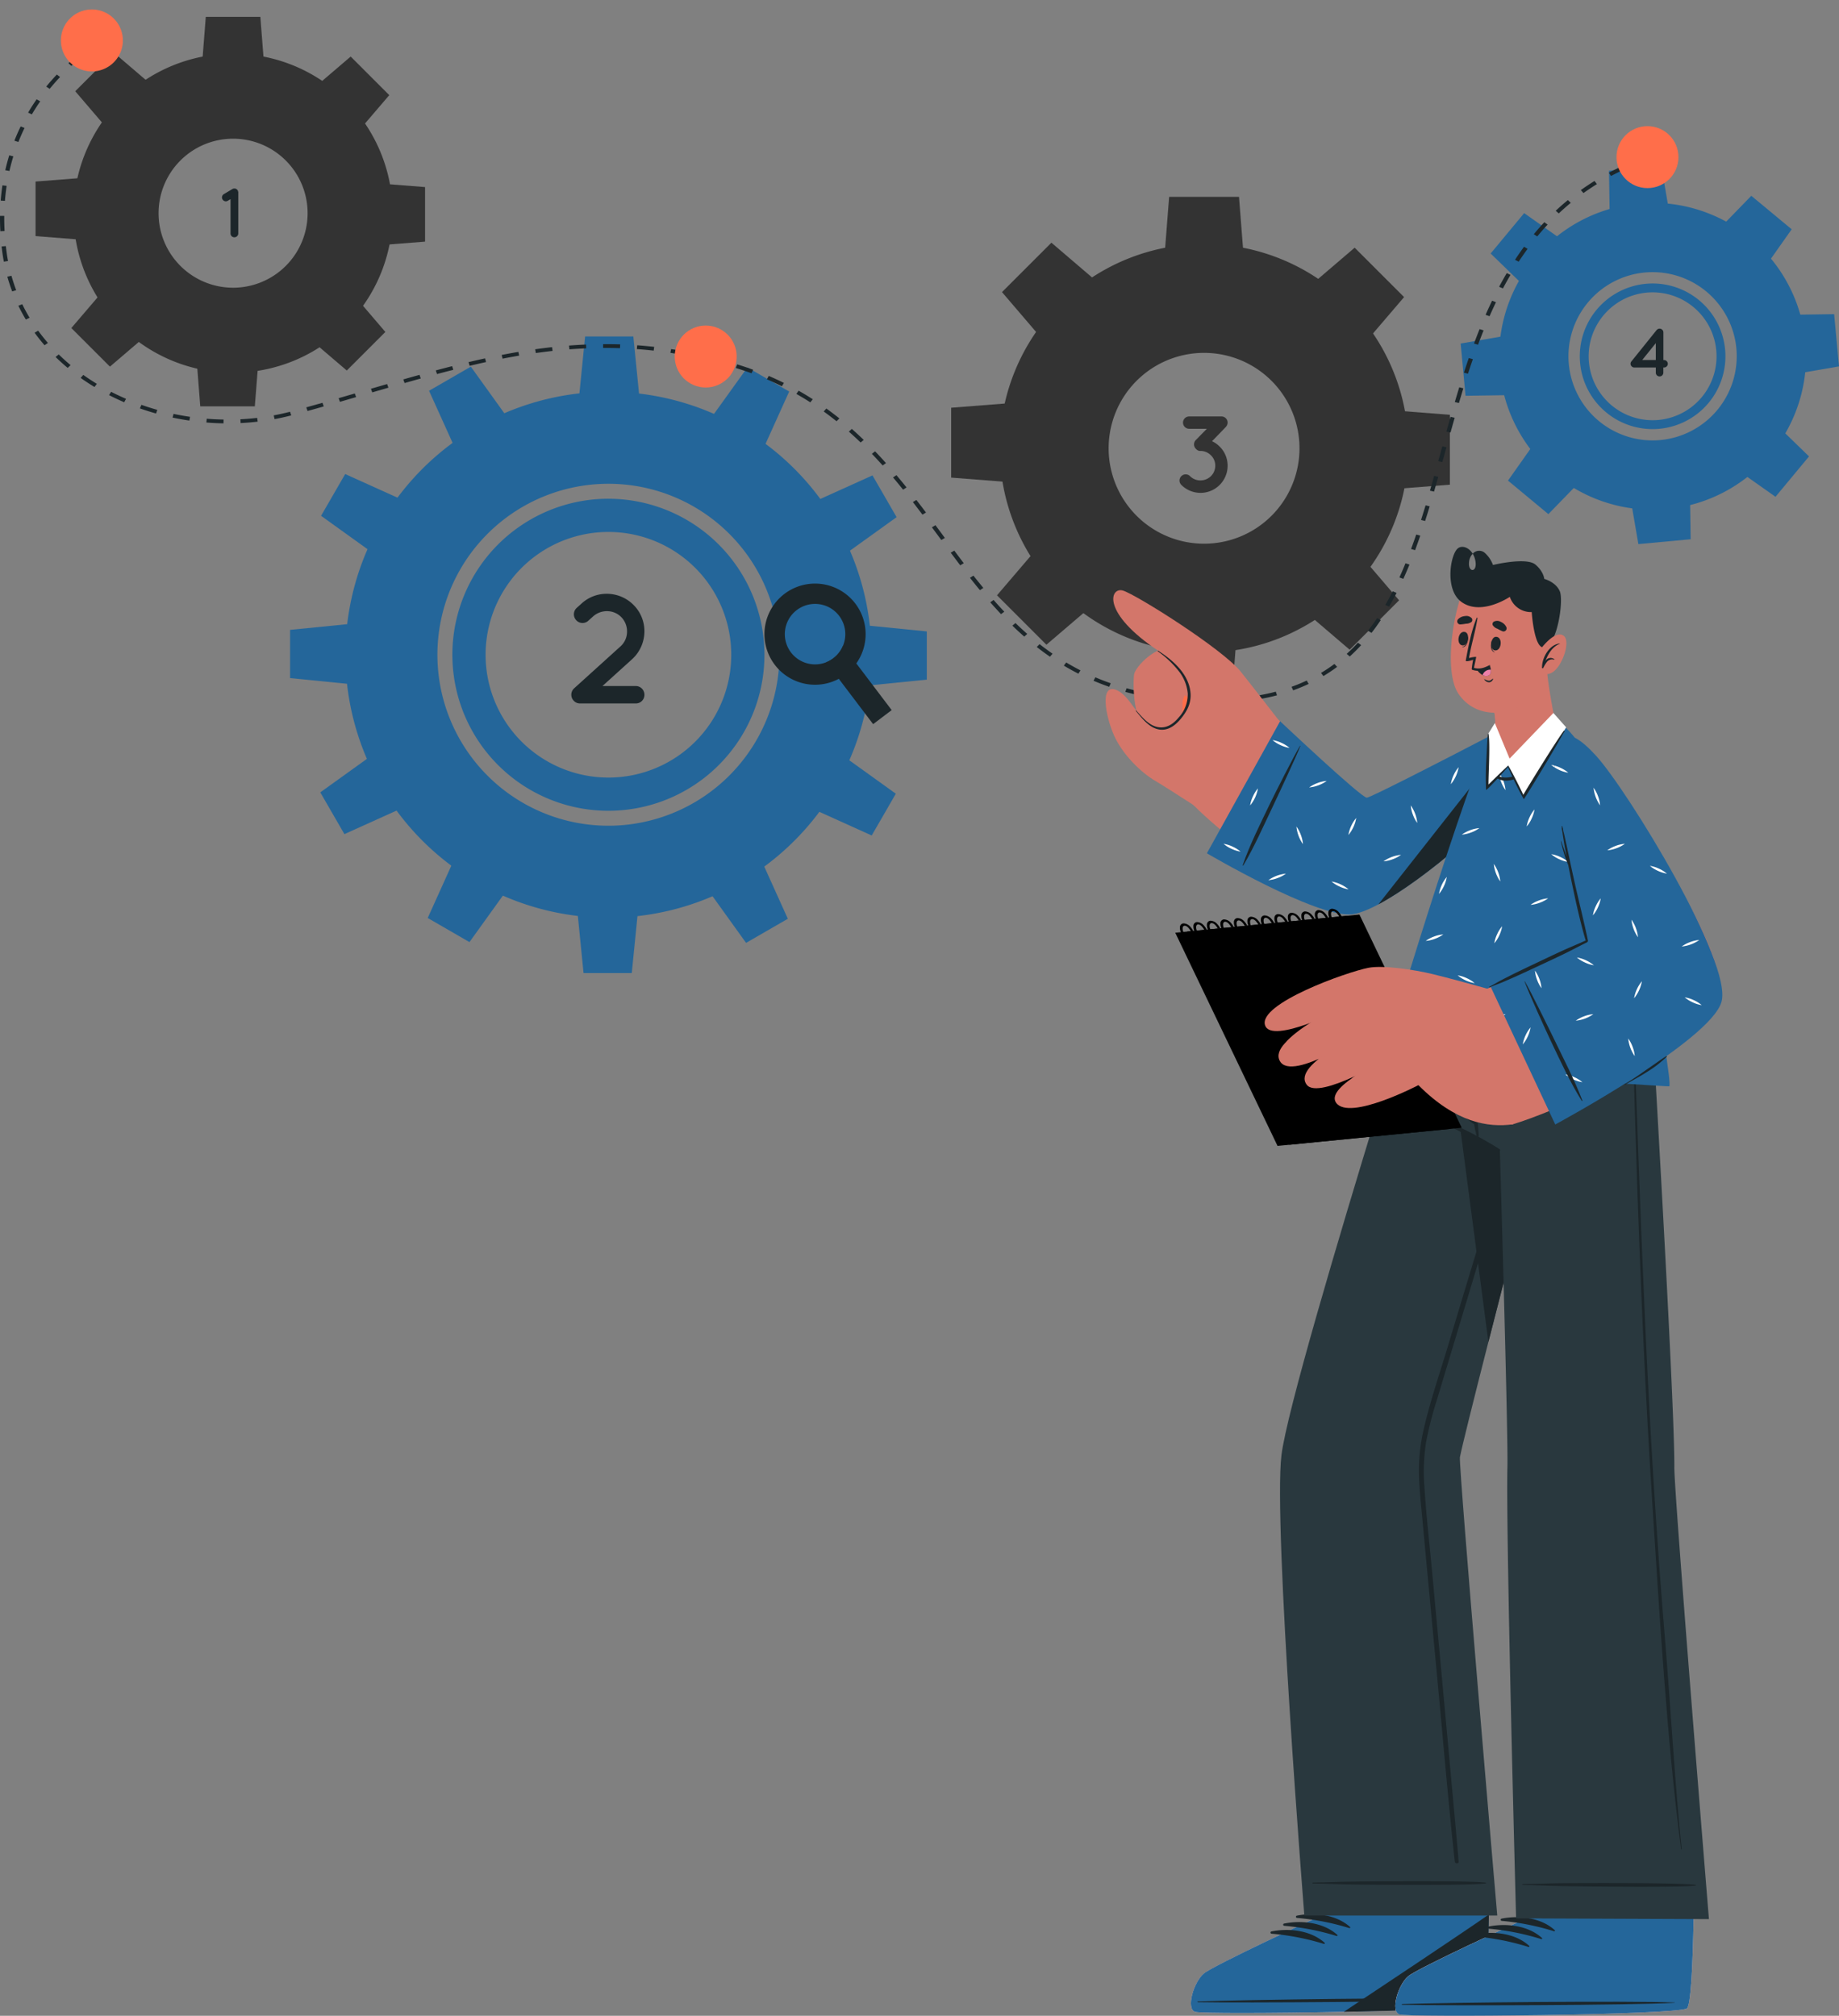<svg xmlns="http://www.w3.org/2000/svg" width="656.32" height="719.511" viewBox="0 0 656.32 719.511"><rect x="0" y="0" width="656.32" height="719.511" fill="#808080" stroke="none"/><defs><style>.a{fill:#333;}.b{fill:#1c262a;}.c{fill:#24669a;}.d{fill:#ff6e4a;}.e{fill:#b24d46;}.f{fill:#e6e6e6;}.g{fill:#29383e;}.h{fill:#d3766a;}.i{fill:#fff;}.j{fill:none;stroke:#ed5244;stroke-linecap:round;stroke-linejoin:round;stroke-width:0;}.k{fill:#ec80a9;}</style></defs><g transform="translate(-1139.118 -604.177)"><g transform="translate(1151.805 610.194)"><path class="a" d="M95.55,107.808A56.948,56.948,0,1,0,152.5,164.756,56.938,56.938,0,0,0,95.55,107.808Zm0,83.539a26.595,26.595,0,1,1,26.6-26.592A26.592,26.592,0,0,1,95.55,191.347Z" transform="translate(-25.055 -94.668)"/><path class="a" d="M67.967,121.178h-21.9l1.211-15.5H66.756Z" transform="translate(13.476 -105.675)"/><path class="a" d="M64.294,117.854,48.808,133.34,38.7,121.522l13.773-13.773Z" transform="translate(-24.534 -94.973)"/><path class="a" d="M51.905,115.02v21.9l-15.5-1.211V116.231Z" transform="translate(-36.403 -57.447)"/><path class="a" d="M48.582,121.785l15.486,15.486L52.25,147.376,38.477,133.6Z" transform="translate(-25.702 -22.529)"/><path class="a" d="M45.748,125.722h21.9l-1.211,15.5H46.959Z" transform="translate(11.825 -2.208)"/><path class="a" d="M52.513,137.5,68,122.011,78.1,133.829,64.331,147.6Z" transform="translate(46.743 -21.362)"/><path class="a" d="M56.45,137.24v-21.9l15.5,1.211v19.478Z" transform="translate(67.063 -55.796)"/><path class="a" d="M68.225,133.566,52.739,118.081l11.818-10.106L78.33,121.748Z" transform="translate(47.91 -93.806)"/></g><g transform="translate(1218.319 671.467)"><path class="b" d="M52.573,115.757v14.67a1.385,1.385,0,0,1-1.391,1.367,1.349,1.349,0,0,1-1.37-1.367V118.192l-.994.573a1.237,1.237,0,0,1-.7.2A1.393,1.393,0,0,1,47.4,116.4l3.06-1.815c.024-.024.075-.024.1-.048.051,0,.075-.051.125-.075.051,0,.1-.027.149-.027a.152.152,0,0,1,.1-.024.453.453,0,0,1,.176-.024h.271a.161.161,0,0,0,.1.024.254.254,0,0,1,.149.051.152.152,0,0,1,.1.024c.075.051.1.075.149.075a.307.307,0,0,0,.1.075c.027.024.075.051.1.075.051.024.078.075.1.1a.376.376,0,0,1,.075.1l.1.1.027.051c0,.024.024.047.024.075a.262.262,0,0,1,.047.122c.027.051.027.1.051.125a1.211,1.211,0,0,0,.024.126.206.206,0,0,0,.051.173Z" transform="translate(-46.738 -114.39)"/></g><g transform="translate(1242.645 724.268)"><g transform="translate(0 0)"><path class="c" d="M138.344,166.3A55.687,55.687,0,1,0,194,221.991,55.753,55.753,0,0,0,138.344,166.3Zm0,99.523a43.836,43.836,0,1,1,43.806-43.831A43.823,43.823,0,0,1,138.344,265.822Zm0-99.523A55.687,55.687,0,1,0,194,221.991,55.753,55.753,0,0,0,138.344,166.3Zm0,99.523a43.836,43.836,0,1,1,43.806-43.831A43.823,43.823,0,0,1,138.344,265.822Zm0-137.71a93.869,93.869,0,1,0,93.844,93.879A93.879,93.879,0,0,0,138.344,128.112Zm0,154.9a61.029,61.029,0,1,1,61-61.024A61.1,61.1,0,0,1,138.344,283.015Zm0-116.716A55.687,55.687,0,1,0,194,221.991,55.753,55.753,0,0,0,138.344,166.3Zm0,99.523a43.836,43.836,0,1,1,43.806-43.831A43.823,43.823,0,0,1,138.344,265.822Z" transform="translate(-24.704 -108.367)"/><path class="c" d="M82.52,145.642H61.029l2.14-21.452H80.381Z" transform="translate(42.123 -124.19)"/><path class="c" d="M77.877,143.839,59.264,154.585l-8.873-19.648L65.3,126.331Z" transform="translate(-0.794 -115.551)"/><path class="c" d="M70.99,142.819,60.244,161.431,42.736,148.852l8.606-14.906Z" transform="translate(-31.678 -84.829)"/><path class="c" d="M61.992,144.569V166.06L40.54,163.92V146.708Z" transform="translate(-40.54 -41.972)"/><path class="c" d="M60.189,154.015l10.746,18.612L51.287,181.5l-8.606-14.906Z" transform="translate(-31.901 -3.858)"/><path class="c" d="M59.169,161.518l18.612,10.746L65.2,189.772,50.3,181.166Z" transform="translate(-1.179 26.41)"/><path class="c" d="M60.918,165.065H82.41l-2.14,21.452H63.058Z" transform="translate(41.678 40.722)"/><path class="c" d="M70.365,172.319l18.612-10.746,8.873,19.648-14.906,8.606Z" transform="translate(79.792 26.633)"/><path class="c" d="M77.868,172.723l10.746-18.612,17.508,12.579L97.515,181.6Z" transform="translate(110.06 -3.473)"/><path class="c" d="M81.415,166.171V144.679l21.452,2.14v17.212Z" transform="translate(124.373 -41.527)"/><path class="c" d="M88.669,161.527,77.923,142.914l19.648-8.873,8.606,14.906Z" transform="translate(110.283 -84.444)"/><path class="c" d="M89.073,154.64,70.461,143.895,83.04,126.387l14.906,8.606Z" transform="translate(80.177 -115.329)"/></g><g transform="translate(100.371 91.86)"><path class="b" d="M87.4,180.8a3.031,3.031,0,0,1-3.073,3.073H64.422a3,3,0,0,1-2.288-1.007A3.092,3.092,0,0,1,62.3,178.5l16.549-14.978a7.035,7.035,0,0,0,2.349-5.369,7.246,7.246,0,0,0-1.846-4.866,7.114,7.114,0,0,0-5.369-2.349,7.36,7.36,0,0,0-4.866,1.846l-1.731,1.563a3.041,3.041,0,0,1-4.362-.221,3.1,3.1,0,0,1,.221-4.362l1.739-1.563a13.189,13.189,0,0,1,9-3.462,13.451,13.451,0,0,1,9.953,4.416,13.19,13.19,0,0,1,3.462,9,13.479,13.479,0,0,1-4.416,9.952l-10.563,9.556h11.9A3.083,3.083,0,0,1,87.4,180.8Z" transform="translate(-61.314 -144.742)"/></g><g transform="translate(169.301 88.219)"><path class="b" d="M96.337,156.457l-6.615,5.014L77.468,145.291l-4.481-5.916a10.375,10.375,0,0,0,2.568-1.455,10.715,10.715,0,0,0,3.4-4.4l4.763,6.273Z" transform="translate(-50.938 -111.303)"/><path class="b" d="M100.987,136.17a18.054,18.054,0,1,0,.4,21.427A18.058,18.058,0,0,0,100.987,136.17Zm-7.763,19.554a10.374,10.374,0,0,1-2.568,1.455,10.794,10.794,0,1,1,2.568-1.455Z" transform="translate(-68.608 -129.107)"/></g></g><g transform="translate(1607.478 633.403)"><g transform="translate(52.938 29.963)"><path class="c" d="M191.95,168.817A25.98,25.98,0,1,0,168.495,197.1,25.96,25.96,0,0,0,191.95,168.817Zm-23.739,25.125A22.821,22.821,0,1,1,188.8,169.119,22.812,22.812,0,0,1,168.211,193.943Zm23.739-25.125A25.98,25.98,0,1,0,168.495,197.1,25.96,25.96,0,0,0,191.95,168.817Zm-23.739,25.125A22.821,22.821,0,1,1,188.8,169.119,22.812,22.812,0,0,1,168.211,193.943Zm23.739-25.125A25.98,25.98,0,1,0,168.495,197.1,25.96,25.96,0,0,0,191.95,168.817Zm-23.739,25.125A22.821,22.821,0,1,1,188.8,169.119,22.812,22.812,0,0,1,168.211,193.943Zm52.407-27.781a54.77,54.77,0,1,0-49.45,59.6A54.781,54.781,0,0,0,220.618,166.162ZM168.877,201.12a30.029,30.029,0,1,1,27.1-32.667A30.062,30.062,0,0,1,168.877,201.12ZM163.7,145.349a25.988,25.988,0,1,0,28.255,23.468A25.98,25.98,0,0,0,163.7,145.349Zm4.516,48.593A22.821,22.821,0,1,1,188.8,169.119,22.812,22.812,0,0,1,168.211,193.943Zm23.739-25.125A25.98,25.98,0,1,0,168.495,197.1,25.96,25.96,0,0,0,191.95,168.817Zm-23.739,25.125A22.821,22.821,0,1,1,188.8,169.119,22.812,22.812,0,0,1,168.211,193.943Zm23.739-25.125A25.98,25.98,0,1,0,168.495,197.1,25.96,25.96,0,0,0,191.95,168.817Zm-23.739,25.125A22.821,22.821,0,1,1,188.8,169.119,22.812,22.812,0,0,1,168.211,193.943Z" transform="translate(-97.58 -103.241)"/><path class="c" d="M138.864,129.042l-20.97,1.949-.22-14.952,18.651-1.733Z" transform="translate(-64.73 -114.306)"/><path class="c" d="M135,125.671l-13.45,16.206L110.818,131.46l11.963-14.414Z" transform="translate(-100.119 -100.161)"/><path class="c" d="M123.817,124.188l1.949,20.97-14.952.22-1.733-18.651Z" transform="translate(-109.081 -63.3)"/><path class="c" d="M120.447,130.56l16.206,13.45-10.417,10.728-14.414-11.963Z" transform="translate(-94.936 -30.415)"/><path class="c" d="M118.963,135.461l20.97-1.949.22,14.952L121.5,150.2Z" transform="translate(-58.076 -15.176)"/><path class="c" d="M125.335,145.656l13.45-16.206,10.728,10.417L137.55,154.28Z" transform="translate(-25.191 -36.144)"/><path class="c" d="M130.236,144.089l-1.948-20.97,14.952-.22,1.733,18.651Z" transform="translate(-9.951 -69.955)"/><path class="c" d="M140.431,140.22l-16.206-13.45,10.417-10.728L149.056,128Z" transform="translate(-30.92 -105.343)"/></g><g transform="translate(113.564 88.09)"><path class="b" d="M131.3,135.079a1.34,1.34,0,0,1-1.362,1.339H129.7v1.851a1.341,1.341,0,0,1-2.682,0v-1.851h-7.672a1.19,1.19,0,0,1-.827-.292,1.3,1.3,0,0,1-.219-1.874l9.012-11.208c.027,0,.027-.023.05-.047a.454.454,0,0,0,.073-.1.251.251,0,0,0,.123-.073c.023-.023.07-.047.1-.073a.264.264,0,0,1,.146-.046c.023-.05.047-.073.1-.073.023-.027.073-.027.146-.05a.149.149,0,0,0,.1-.023h.415a.232.232,0,0,0,.123.023c.023.023.1.023.146.05.023,0,.073.023.1.023a1.2,1.2,0,0,0,.123.1c.047.027.073.05.12.073a.026.026,0,0,1,.027.027c.023,0,.073.023.073.047l.1.1c.023.023.05.073.073.1a.613.613,0,0,1,.1.123.193.193,0,0,0,.05.1c.023.05.023.073.05.146,0,.023.023.073.023.1a.277.277,0,0,1,.023.146c0,.05.027.073.027.123v9.915h.243A1.355,1.355,0,0,1,131.3,135.079Zm-4.287-7.357-4.848,6.018h4.848Z" transform="translate(-117.999 -122.558)"/></g></g><g transform="translate(1478.578 674.446)"><g transform="translate(0 0)"><path class="a" d="M158.256,118.834a72.921,72.921,0,1,0,72.911,72.93A72.929,72.929,0,0,0,158.256,118.834Zm0,106.977A34.056,34.056,0,1,1,192.3,191.764,34.045,34.045,0,0,1,158.256,225.811Z" transform="translate(-67.988 -102.013)"/><path class="a" d="M122.927,135.953H94.886l1.55-19.849h24.94Z" transform="translate(-18.646 -116.104)"/><path class="a" d="M118.224,131.7,98.4,151.526,85.456,136.394l17.635-17.635Z" transform="translate(-67.315 -102.401)"/><path class="a" d="M102.361,128.069V156.11l-19.849-1.55v-24.94Z" transform="translate(-82.512 -54.352)"/><path class="a" d="M98.106,136.731l19.828,19.828L102.8,169.5,85.167,151.863Z" transform="translate(-68.809 -9.642)"/><path class="a" d="M94.477,141.772h28.041l-1.55,19.849H96.027Z" transform="translate(-20.76 16.376)"/><path class="a" d="M103.139,156.849l19.828-19.828,12.939,15.132-17.636,17.635Z" transform="translate(23.95 -8.148)"/><path class="a" d="M108.18,156.519V128.478l19.849,1.55v24.94Z" transform="translate(49.968 -52.238)"/><path class="a" d="M123.257,151.816l-19.828-19.828,15.132-12.939L136.2,136.684Z" transform="translate(25.444 -100.907)"/></g><g transform="translate(81.494 78.375)"><path class="a" d="M109.843,139.228a9.533,9.533,0,0,1,2.844,6.821,9.673,9.673,0,0,1-16.524,6.858,2.2,2.2,0,1,1,3.116-3.115,5.2,5.2,0,0,0,3.7,1.515,5.353,5.353,0,0,0,3.743-1.515,5.227,5.227,0,0,0,1.558-3.743,5.075,5.075,0,0,0-1.558-3.706,5.225,5.225,0,0,0-3.7-1.558,1.918,1.918,0,0,1-1.6-.7c-.037,0-.037,0-.037-.037a2.213,2.213,0,0,1-.08-3.121l3.977-4.051H98.965a2.2,2.2,0,0,1,0-4.4h11.5a2.186,2.186,0,0,1,2.222,2.18,2.339,2.339,0,0,1-.271,1.053,2.922,2.922,0,0,1-.393.548l-4.907,5.067A8.9,8.9,0,0,1,109.843,139.228Z" transform="translate(-95.517 -128.473)"/></g></g><g transform="translate(1139.118 604.177)"><g transform="translate(0 13.847)"><path class="b" d="M40.026,109.589l-.789-1.1c1.417-1.023,2.261-1.522,2.3-1.546l.69,1.171C42.213,108.123,41.387,108.61,40.026,109.589Z" transform="translate(-9.09 -106.946)"/><path class="b" d="M466.009,339.836c-2.051-.018-4.1-.08-6.091-.185L460,338.3c1.969.1,3.992.166,6.022.179Zm6.091-.1-.076-1.355c2.023-.086,4.026-.234,5.961-.444l.179,1.349C476.2,339.491,474.158,339.646,472.1,339.732Zm-18.253-.542c-2.03-.2-4.061-.462-6.029-.764l.255-1.337c1.941.3,3.944.555,5.94.752Zm30.332-.764-.3-1.331c1.975-.351,3.923-.776,5.788-1.269l.427,1.3C488.192,337.625,486.2,338.068,484.179,338.426Zm-42.336-1.09c-1.982-.425-3.965-.906-5.878-1.436l.454-1.3c1.879.524,3.82,1,5.781,1.417Zm54.023-1.99-.571-1.257c1.851-.665,3.668-1.417,5.4-2.23l.7,1.2C499.624,333.891,497.759,334.661,495.866,335.345ZM430.212,334.1c-1.886-.659-3.765-1.386-5.6-2.169l.654-1.226c1.79.77,3.641,1.485,5.492,2.126Zm76.44-3.838-.847-1.127a57.088,57.088,0,0,0,4.777-3.2l.97,1.041A58.535,58.535,0,0,1,506.652,330.262Zm-87.445-.856c-1.748-.893-3.5-1.861-5.19-2.871l.846-1.127c1.659.992,3.373,1.941,5.093,2.822Zm-10.138-6.056c-1.583-1.091-3.173-2.255-4.715-3.469l1-1.017c1.521,1.189,3.083,2.335,4.639,3.413Zm106.985-.074-1.081-.949c1.363-1.238,2.712-2.575,4-3.974l1.163.863C518.82,320.644,517.451,322.012,516.053,323.275Zm-116.16-7.1c-1.411-1.238-2.843-2.557-4.247-3.918l1.115-.924c1.383,1.349,2.794,2.649,4.191,3.875Zm123.931-1.331-1.246-.77c1.115-1.436,2.209-2.951,3.256-4.516l1.3.7C526.075,311.846,524.96,313.393,523.824,314.847Zm-132.217-6.685c-1.253-1.331-2.547-2.754-3.847-4.227l1.191-.838c1.287,1.46,2.567,2.871,3.813,4.183Zm138.495-2.68-1.342-.628c.888-1.534,1.776-3.161,2.629-4.843l1.383.561C531.9,302.272,531,303.923,530.1,305.482ZM384.07,299.6c-1.2-1.454-2.388-2.927-3.558-4.411l1.239-.782c1.163,1.479,2.347,2.945,3.538,4.387Zm151.111-4.042-1.4-.511c.73-1.614,1.459-3.309,2.168-5.046l1.425.462C536.653,292.223,535.917,293.929,535.18,295.562ZM377.05,290.726c-1.143-1.491-2.271-2.994-3.4-4.5l1.26-.758c1.129,1.509,2.251,3.007,3.386,4.5Zm162.323-5.4-1.438-.425q.95-2.551,1.844-5.163l1.445.4Q540.325,282.759,539.372,285.322Zm-169.082-3.629-3.359-4.535,1.266-.752,3.359,4.541Zm172.66-6.783-1.452-.37c.55-1.725,1.087-3.469,1.624-5.225l1.459.351Q543.787,272.31,542.951,274.91Zm-179.392-2.274c-1.129-1.5-2.264-2.994-3.421-4.485l1.246-.77q1.734,2.246,3.435,4.5Zm182.579-8.225-1.466-.345c.509-1.743,1-3.493,1.5-5.262l1.473.333C547.143,260.906,546.647,262.662,546.138,264.411Zm-189.489-.69c-1.177-1.466-2.368-2.92-3.586-4.362l1.211-.819c1.225,1.454,2.423,2.914,3.607,4.387Zm-7.289-8.638c-1.287-1.436-2.581-2.834-3.854-4.165l1.149-.887c1.287,1.343,2.595,2.754,3.889,4.2Zm199.751-1.22-1.473-.327,1.459-5.274,1.466.327Zm-207.625-6.981c-1.383-1.337-2.8-2.643-4.2-3.882l1.067-.967c1.411,1.251,2.843,2.575,4.247,3.925Zm210.536-3.555L550.55,243q.733-2.634,1.487-5.268l1.466.333C553,239.822,552.511,241.578,552.023,243.328ZM114.108,240.05c-2.03-.031-4.081-.129-6.112-.3l.138-1.349c1.989.16,4.006.259,6,.29Zm6.112-.1-.083-1.355c2-.1,4.006-.265,5.981-.493l.193,1.343C124.3,239.68,122.257,239.853,120.22,239.951ZM332.9,239.3c-1.507-1.2-3.049-2.378-4.584-3.481l.95-1.06c1.556,1.121,3.118,2.31,4.646,3.53Zm-230.971-.234c-2.01-.3-4.026-.653-5.995-1.072l.351-1.318c1.934.407,3.916.764,5.885,1.047Zm30.415-.53-.31-1.331c1.962-.363,3.916-.795,5.83-1.288l.42,1.3C136.339,237.727,134.343,238.171,132.347,238.541Zm-42.308-2c-1.948-.548-3.889-1.158-5.768-1.824l.558-1.263c1.845.653,3.751,1.257,5.664,1.793Zm54.064-.9-.447-1.294c1.941-.542,3.868-1.078,5.781-1.62l.454,1.288C147.978,234.567,146.044,235.109,144.1,235.645Zm410.921-2.84-1.466-.345q.774-2.634,1.583-5.268l1.459.363C556.063,229.3,555.54,231.055,555.024,232.8Zm-231.487-.24c-1.624-1.047-3.3-2.058-4.983-3.007l.812-1.146c1.707.961,3.407,1.99,5.052,3.05Zm-244.867-.031c-1.838-.795-3.662-1.651-5.41-2.551l.75-1.177c1.721.887,3.51,1.725,5.314,2.5Zm77-.166-.468-1.294c1.934-.554,3.854-1.115,5.768-1.67l.468,1.288Q158.571,231.523,155.673,232.367Zm11.529-3.358-.468-1.294,5.768-1.676.468,1.288Zm-99.132-1.928c-1.693-1.023-3.352-2.113-4.935-3.241l.95-1.066c1.549,1.109,3.18,2.181,4.832,3.185Zm245.322-.265c-1.748-.863-3.545-1.694-5.341-2.464l.654-1.22c1.824.783,3.648,1.62,5.417,2.5ZM178.737,225.67l-.461-1.294q2.911-.832,5.788-1.627l.447,1.294C182.6,224.573,180.671,225.122,178.737,225.67Zm11.57-3.21-.434-1.3q2.922-.776,5.83-1.516l.413,1.306Q193.215,221.681,190.307,222.46Zm367.945-.123-1.459-.376c.571-1.75,1.149-3.487,1.755-5.212l1.445.4Q559.094,219.727,558.251,222.337Zm-255.694-.16c-1.666-.61-3.379-1.189-5.093-1.725l-.53-.166.5-1.282.4.123c1.879.591,3.613,1.177,5.3,1.793ZM58.5,220.26c-1.494-1.245-2.946-2.551-4.315-3.894l1.122-.912c1.342,1.312,2.76,2.594,4.226,3.814Zm143.45-.746-.385-1.312c1.969-.468,3.93-.912,5.892-1.343l.358,1.318C205.862,218.6,203.907,219.053,201.953,219.515Zm89.242-.893c-1.934-.53-3.889-1.017-5.809-1.466l.385-1.312c1.934.45,3.909.949,5.864,1.479Zm-77.486-1.657-.323-1.325q2.984-.582,5.96-1.09l.282,1.331C217.652,216.219,215.684,216.576,213.708,216.964Zm65.813-1.054c-1.955-.376-3.951-.721-5.919-1.023l.255-1.337c1.989.3,4.006.653,5.981,1.035Zm-53.94-.955-.241-1.337c2.037-.29,4.061-.542,6.029-.764l.186,1.349C229.607,214.419,227.6,214.672,225.581,214.956Zm42.053-.856c-1.989-.228-4.006-.413-5.995-.555l.124-1.355c2.01.148,4.047.333,6.064.561Zm-30.078-.462-.131-1.349c2.03-.154,4.075-.277,6.071-.364l.076,1.355C241.59,213.366,239.567,213.483,237.557,213.637Zm18.067-.413c-1.755-.062-3.5-.086-5.238-.086h-.792l-.007-1.355h.8c1.762,0,3.524.025,5.293.086ZM50.243,212.177c-1.253-1.442-2.443-2.945-3.551-4.467l1.266-.739c1.087,1.491,2.258,2.963,3.483,4.374Zm511.6-.185-1.439-.431c.64-1.725,1.3-3.444,1.989-5.145l1.425.456Q562.8,209.414,561.844,211.992ZM43.567,203c-.964-1.6-1.858-3.259-2.67-4.929l1.39-.542c.792,1.633,1.673,3.259,2.615,4.83Zm522.38-1.183-1.411-.5c.743-1.694,1.521-3.376,2.32-5.04l1.39.536C567.454,198.462,566.69,200.126,565.946,201.814Zm-527.259-8.86c-.647-1.713-1.225-3.481-1.728-5.255l1.473-.326c.489,1.737,1.053,3.469,1.693,5.151Zm532.043-1.066-1.37-.579c.895-1.682,1.81-3.327,2.726-4.88l1.342.635C572.519,188.6,571.611,190.225,570.73,191.888Zm5.616-9.538-1.308-.684c1.039-1.59,2.127-3.155,3.221-4.652l1.273.746C578.446,179.239,577.372,180.779,576.346,182.351Zm-540.633-.012c-.179-.967-.344-1.947-.482-2.933-.117-.838-.22-1.67-.31-2.489l1.507-.136c.089.807.193,1.627.31,2.452.131.973.289,1.935.468,2.883Zm547.254-9-1.218-.807c1.211-1.473,2.478-2.908,3.758-4.276l1.163.869C585.4,170.478,584.158,171.9,582.967,173.343Zm-548.5-1.873c-.083-1.522-.124-3.056-.124-4.566l.007-.9,1.514.012-.007.887c0,1.491.041,3,.124,4.5Zm556.187-6.352-1.094-.936c1.4-1.325,2.87-2.612,4.343-3.826l1.025,1C593.477,162.548,592.039,163.812,590.655,165.118ZM36.106,160.639l-1.514-.092c.145-1.824.351-3.654.619-5.44l1.5.179C36.45,157.047,36.244,158.846,36.106,160.639Zm563.366-2.779-.95-1.06c1.576-1.127,3.221-2.224,4.887-3.259l.86,1.115C602.638,155.673,601.021,156.751,599.472,157.86Zm9.842-6.1-.771-1.171c1.735-.918,3.538-1.805,5.355-2.625l.681,1.208C612.79,149.98,611.021,150.855,609.315,151.76ZM37.71,149.98l-1.487-.271c.406-1.787.888-3.58,1.425-5.323l1.459.363C38.577,146.462,38.109,148.224,37.71,149.98Zm3.2-10.363-1.432-.45c.675-1.713,1.432-3.426,2.244-5.1l1.39.548C42.314,136.253,41.571,137.935,40.91,139.617Zm4.8-9.846-1.335-.628c.943-1.614,1.968-3.21,3.042-4.75l1.287.721C47.655,126.623,46.65,128.194,45.714,129.771Zm6.36-9.112-1.225-.8c1.2-1.473,2.471-2.92,3.786-4.307l1.156.881C54.5,117.794,53.251,119.211,52.074,120.659Zm7.771-8.2-1.081-.949c1.445-1.318,2.946-2.581,4.46-3.758l1,1.023C62.735,109.932,61.262,111.17,59.845,112.458Z" transform="translate(-34.344 -102.791)"/><path class="b" d="M119.967,115.965l-.518-1.257c.832-.345,1.682-.684,2.538-1.01l.487,1.269C121.625,115.288,120.793,115.62,119.967,115.965Z" transform="translate(465.733 -72.098)"/></g><path class="d" d="M11.057,0A11.057,11.057,0,1,1,0,11.057,11.057,11.057,0,0,1,11.057,0Z" transform="translate(18.355 8.421) rotate(-22.383)"/><ellipse class="d" cx="11.057" cy="11.057" rx="11.057" ry="11.057" transform="translate(240.805 116.201)"/><ellipse class="d" cx="11.057" cy="11.057" rx="11.057" ry="11.057" transform="translate(576.908 45.024)"/><ellipse class="d" cx="11.057" cy="11.057" rx="11.057" ry="11.057" transform="translate(420.835 241.351)"/></g><g transform="translate(1533.71 799.38)"><g transform="translate(30.437 151.075)"><g transform="translate(0 275.354)"><path class="e" d="M101.992,281.486c3.351,1.084,98.94-.159,102.541-2.517,1.388-.872,2.024-14.808,2.3-31.678l.008-.523c.061-3.48.106-7.059.114-10.683,0-.5,0-1,.023-1.494l-4.64-49.595-63.948.645,6.316,49.125.068,1.941.387,10.168.038,1.046s-36.372,16.84-40.072,19.858C101.461,270.78,98.633,280.417,101.992,281.486Z" transform="translate(-100.486 -184.995)"/><path class="f" d="M101.992,238.432c3.351,1.084,98.94-.159,102.541-2.517,1.388-.872,2.024-14.808,2.3-31.678l.008-.523c.061-3.48.106-7.059.114-10.683,0-.5,0-1,.023-1.494l-62.272.175.068,1.941.387,10.168.038,1.046s-36.372,16.84-40.072,19.858C101.461,227.726,98.633,237.363,101.992,238.432Z" transform="translate(-100.486 -141.941)"/><g transform="translate(0 61.614)"><path class="c" d="M101.982,227.866c1.729.561,27.7.5,53.083-.015,5.1-.1,10.175-.22,15.02-.349,18.1-.493,33.058-1.243,34.446-2.146,1.38-.865,2.009-14.421,2.282-30.973,0-.235.015-.47.015-.705,0-.174,0-.364.015-.538h-.076l-61.605.114.03,1.054s-36.379,16.832-40.064,19.842C101.459,217.168,98.639,226.8,101.982,227.866Z" transform="translate(-100.491 -192.997)"/><g transform="translate(2.281)"><path class="b" d="M101.048,198.187c16.1-.6,81.137-1.516,97.1-.895.129.008.129.1,0,.106-15.953.948-80.985,1.335-97.1,1.054C100.707,198.445,100.707,198.2,101.048,198.187Z" transform="translate(-100.792 -167.033)"/><path class="b" d="M105.761,193.651c6.324-1.266,14.1-.394,19,4.064.19.174-.061.44-.265.379a88.577,88.577,0,0,0-18.7-3.64A.407.407,0,0,1,105.761,193.651Z" transform="translate(-70.233 -193.121)"/><path class="b" d="M105.159,194.023c6.331-1.266,14.1-.394,19,4.064.19.167-.061.44-.265.371a89.564,89.564,0,0,0-18.7-3.639A.4.4,0,0,1,105.159,194.023Z" transform="translate(-74.173 -190.673)"/><path class="b" d="M104.56,194.393c6.331-1.266,14.1-.387,19,4.064.189.174-.061.44-.265.379a89.54,89.54,0,0,0-18.7-3.64A.408.408,0,0,1,104.56,194.393Z" transform="translate(-78.115 -188.23)"/></g><path class="b" d="M107.689,227.851c5.1-.1,10.175-.22,15.02-.349,18.1-.493,33.058-1.243,34.446-2.146,1.38-.865,2.009-14.421,2.282-30.973,0-.235.015-.47.015-.705,0-.174,0-.364.015-.538h-.076C150.96,199.062,121.216,218.859,107.689,227.851Z" transform="translate(-53.115 -192.997)"/></g></g><g transform="translate(31.797)"><path class="g" d="M113.367,486.123h68.846S168.345,325.336,168.891,322.53c.682-3.6,4.746-19.873,10.16-41.133,1.7-6.657,3.526-13.792,5.421-21.192,5.133-20,10.8-41.861,15.725-60.885,7.4-28.5,13.17-50.641,13.17-50.641H155.023s-6.794,21.556-15.369,49.6c-13.959,45.576-32.618,108.311-34.461,123.559C102.206,346.467,113.367,486.123,113.367,486.123Z" transform="translate(-104.685 -148.679)"/><g transform="translate(11.582 14.613)"><g transform="translate(0 310.587)"><path class="b" d="M106.36,192.068c10.516-.22,7.491-.3,18.008-.4,5.148-.053,38.965-.349,43.772.447a.116.116,0,0,1,0,.22c-4.807.8-38.624.5-43.772.447-10.516-.1-7.491-.182-18.008-.4A.156.156,0,0,1,106.36,192.068Z" transform="translate(-106.212 -191.569)"/></g><path class="b" d="M112.9,300.018c2.259-9.955,5.634-19.706,8.568-29.472q8.951-29.775,18.008-59.512Q144,196.158,148.558,181.3q2.309-7.5,4.64-15c1.532-4.883,3.275-9.728,4.655-14.656.569-2.009.872-.9.152,1.645-1.448,5.133-2.881,10.274-4.383,15.392q-4.447,15.217-8.955,30.42-8.951,30.253-18.053,60.46-4.549,15.149-9.114,30.291a123.842,123.842,0,0,0-3.723,14.656,67.4,67.4,0,0,0-.607,15.68c.66,10.532,1.88,21.048,2.851,31.557l2.927,31.595q2.9,31.424,5.762,62.871c.243,2.654.47,5.315.675,7.969.068.895-1.274.827-1.365-.03-2.267-20.722-4.011-41.512-5.952-62.265q-2.912-30.981-5.808-61.954c-.485-5.186-1.031-10.38-1.039-15.6A64.5,64.5,0,0,1,112.9,300.018Z" transform="translate(-73.233 -150.606)"/></g></g><path class="b" d="M112.2,148.679c4.049,31.337,11.775,90.091,17.4,132.718,13.163-51.65,34.317-132.718,34.317-132.718Z" transform="translate(-23.436 -148.679)"/><g transform="translate(72.946)"><g transform="translate(0 276.658)"><path class="e" d="M111.6,281.279c3.351,1.092,98.94.2,102.556-2.146,1.388-.872,2.07-14.808,2.411-31.671l.008-.523c.076-3.48.137-7.059.152-10.683.008-.5.008-1,.023-1.494.227-24.339-1.532-49.595-1.532-49.595l-62.485.409,1.751,49.133.061,1.941.349,10.175.038,1.046s-36.44,16.7-40.148,19.706C111.112,270.565,108.246,280.194,111.6,281.279Z" transform="translate(-110.112 -185.167)"/><path class="f" d="M111.6,238.271c3.351,1.092,98.94.2,102.556-2.146,1.388-.872,2.07-14.808,2.411-31.671l.008-.523c.076-3.48.137-7.059.152-10.683.008-.5.008-1,.023-1.494l-62.265-.053.061,1.941.349,10.175.038,1.046s-36.44,16.7-40.148,19.706C111.112,227.557,108.246,237.186,111.6,238.271Z" transform="translate(-110.112 -142.159)"/><g transform="translate(0 61.383)"><path class="c" d="M111.6,227.752c3.351,1.092,98.94.2,102.556-2.146,1.388-.872,2.07-14.808,2.411-31.671l.008-.523-61.681-.114.038,1.046s-36.44,16.7-40.148,19.706C111.112,217.039,108.246,226.668,111.6,227.752Z" transform="translate(-110.112 -193.024)"/><g transform="translate(2.279)"><path class="b" d="M110.666,198.069c16.112-.546,81.144-1.221,97.1-.538.129.008.137.091,0,.1-15.953.895-80.985,1.046-97.1.705C110.332,198.327,110.325,198.084,110.666,198.069Z" transform="translate(-110.413 -167.064)"/><path class="b" d="M115.4,193.773c6.331-1.244,14.1-.341,18.986,4.132.19.174-.061.44-.265.379a89,89,0,0,0-18.69-3.708A.408.408,0,0,1,115.4,193.773Z" transform="translate(-79.757 -193.263)"/><path class="b" d="M114.8,194.143c6.331-1.244,14.1-.341,18.978,4.125.19.174-.061.44-.265.379a89.335,89.335,0,0,0-18.683-3.708A.4.4,0,0,1,114.8,194.143Z" transform="translate(-83.709 -190.827)"/><path class="b" d="M114.2,194.512c6.323-1.243,14.1-.341,18.978,4.132.19.174-.061.44-.265.379a88.56,88.56,0,0,0-18.682-3.708A.407.407,0,0,1,114.2,194.512Z" transform="translate(-87.658 -188.399)"/></g></g></g><g transform="translate(11.077)"><path class="g" d="M111.573,148.679s1.35,27.917,7.734,50.027c.516,1.827,1.069,3.624,1.668,5.353a103.657,103.657,0,0,1,16.817,8.636s.675,22.466,1.342,47.51c.751,28,1.524,59.24,1.365,65.859-.584,24.786,3.1,161.068,3.1,161.068l68.823.281S199.981,335.223,200.072,326.14c.129-14.6-3.336-79.09-6.013-126.137-1.638-28.979-2.98-51.324-2.98-51.324Z" transform="translate(-111.573 -148.679)"/><path class="b" d="M116.236,192.015c10.509-.175,7.491-.273,18.008-.334,5.148-.023,38.965-.174,43.764.637a.116.116,0,0,1,0,.22c-4.807.773-38.624.333-43.764.265-10.516-.152-7.5-.22-18.008-.485A.152.152,0,0,1,116.236,192.015Z" transform="translate(-81.851 134.2)"/><path class="b" d="M121.711,150.208c1.266,38.4,2.608,76.8,4.329,115.188,1.721,38.51,4.041,77.012,7.264,115.431,1.8,21.465,3.5,51.665,5.816,73.077.015.144-.2.2-.228.053-5.012-38.093-7.8-85.193-10.266-123.529s-4.132-76.724-5.444-115.1c-.735-21.708-1.3-43.431-1.949-65.146C121.218,149.875,121.7,149.9,121.711,150.208Z" transform="translate(-47.99 -140.23)"/></g><g transform="translate(16.979 53.676)"><path class="b" d="M112.993,155.794a127.842,127.842,0,0,1,19.676,10.3c.243.152.061.538-.2.409-6.642-3.23-13.42-6.331-19.873-9.917A.446.446,0,0,1,112.993,155.794Z" transform="translate(-112.351 -155.758)"/></g><path class="b" d="M112.6,152.724c.455,2.442,1.046,4.868,1.577,7.294.493,2.282.857,4.61,1.463,6.869a11.678,11.678,0,0,0,3.2,5.755c.895.827,1.88,1.562,2.828,2.328.516.409,1.077.8,1.607,1.221-.068-.326-.121-.652-.182-.986-.167-.925-.318-1.858-.478-2.783q-.512-3.094-.993-6.187c-.614-4.064-1.19-8.166-2.04-12.185a.133.133,0,0,1,.258-.061c1.008,3.981,2.131,7.923,3.01,11.934.432,1.971,1.971,11.7,2.04,12.389.068.705.129,1.418.152,2.131a8.424,8.424,0,0,1,.008,2.184.18.18,0,0,1-.334.03l-.008.008a8.308,8.308,0,0,1-.622-2.115c-.174-.69-.334-1.4-.463-2.1-.045-.258-.076-.516-.114-.773-.955-.584-1.85-1.357-2.745-2-.963-.7-1.949-1.38-2.858-2.146a11,11,0,0,1-3.5-5.459,39.663,39.663,0,0,1-1.145-6.991c-.311-2.76-.538-5.543-.917-8.295C112.331,152.625,112.573,152.557,112.6,152.724Z" transform="translate(-95.37 -122.691)"/></g></g><g transform="translate(0 15.459)"><path class="h" d="M222.206,154.9c-9.508,15.832-50.073,50.012-64.357,50.831-10.334.584-46.213-27.773-55.843-37.744-9.3-9.622,24.422-35.773,30.268-30.5,8.257,7.438,26.3,28.873,30.3,29.548,2.8.485,20.047-7.6,46.82-22.868C224.2,135.727,227.885,145.455,222.206,154.9Z" transform="translate(-70.685 -91.309)"/><path class="h" d="M132.209,142.356c-5.747-3.245-12.086-7.423-18.925-8.492s-14.065,6.938-14.52,9.516-.7,19.092,6.119,20.282,4.86-11.866,5.368-13.239,1.077-3.132,2.343-2.768,21.89,14.967,21.89,14.967Z" transform="translate(-82.699 -111.214)"/><g transform="translate(9.982 20.37)"><path class="h" d="M136.724,145.108c-.379-.061-17.378-10.463-24.21-11.532s-14.072,6.938-14.527,9.516-.69,19.092,6.119,20.29,4.868-11.874,5.368-13.239,1.084-3.131,2.343-2.775,21.89,14.975,21.89,14.975Z" transform="translate(-97.794 -133.479)"/><path class="h" d="M98.981,151.266c1.031-.925,1.456-2.525,1.843-3.821a14.357,14.357,0,0,0,.516-4.4,23.868,23.868,0,0,1-.174-3.89,7.638,7.638,0,0,1,1.585-3.435c.69-.864,1.638-.364,2.441.091a34.619,34.619,0,0,1,3.412,2.32c1.19.872,2.358,1.774,3.533,2.669a37.264,37.264,0,0,1,3.579,2.866c.076.083-.008.235-.121.174a37.3,37.3,0,0,1-3.185-2.161c-1.183-.834-2.381-1.66-3.579-2.472-1.13-.751-2.214-1.569-3.351-2.3-.4-.265-1.19-.88-1.7-.857-.546.03-1.024,1.259-1.213,1.653a6.518,6.518,0,0,0-.409,3.723,19.316,19.316,0,0,1,.053,3.859,10.058,10.058,0,0,1-.91,3.5,13.743,13.743,0,0,1-2.138,2.646C99.064,151.554,98.867,151.372,98.981,151.266Z" transform="translate(-90.205 -121.826)"/></g><path class="h" d="M163.874,184.468s-15.869-20.517-19.2-24.627c-6.687-8.242-37.524-27.629-42.066-28.926s-7.878,7.893,12.943,21.7c10.964,7.279,11.889,14.452,11,18.182s-5.717,10.13-12.033,8.848-8.8-11.259-14.452-13.314-3.67,9.311-.637,16.2,9.607,13.291,14.732,16.309,20.813,13.307,20.813,13.307Z" transform="translate(-96.477 -130.793)"/><path class="b" d="M98.12,155.053c2.062,2.267,4.352,5.141,7.476,5.808,3.222.69,5.709-1.046,7.681-3.435a12.2,12.2,0,0,0,3.2-8.477,14.971,14.971,0,0,0-3.1-7.878,36.1,36.1,0,0,0-7.59-7.218c-.121-.1.03-.273.167-.19,2.692,1.82,11.115,7.127,11.525,15.46.167,3.412-1.327,6.157-3.336,8.628-1.843,2.282-4.322,4.36-7.438,4.064-3.8-.349-6.49-3.965-8.78-6.71C97.816,154.985,98.013,154.932,98.12,155.053Z" transform="translate(-87.164 -112.038)"/><g transform="translate(36.136 46.768)"><path class="c" d="M127.371,136.961,101.243,184.1s39.086,23.042,51.7,21.791,49.421-31.117,63.812-50.649c8.765-11.881,2.6-21.95-14.482-13.041-17.545,9.152-42.157,21.753-43.916,22.057S127.371,136.961,127.371,136.961Z" transform="translate(-101.243 -136.961)"/><g transform="translate(5.937 6.741)"><path class="i" d="M110.688,141.515a12.92,12.92,0,0,1-2.783,6.073,11.75,11.75,0,0,1,.993-3.215A12.028,12.028,0,0,1,110.688,141.515Z" transform="translate(-63.329 -113.726)"/><path class="i" d="M106.061,140.124a12.92,12.92,0,0,1-2.783,6.073,11.5,11.5,0,0,1,1-3.215A12,12,0,0,1,106.061,140.124Z" transform="translate(-93.785 -122.882)"/><path class="i" d="M115.508,139.125a13.011,13.011,0,0,1-2.783,6.073,11.881,11.881,0,0,1,.993-3.222A12.138,12.138,0,0,1,115.508,139.125Z" transform="translate(-31.603 -129.458)"/><path class="i" d="M113.177,147.3a12.111,12.111,0,0,1-3.215-1,11.611,11.611,0,0,1-2.851-1.789,13.05,13.05,0,0,1,6.066,2.79Z" transform="translate(-68.556 -94.033)"/><path class="i" d="M108.1,145.522a12.172,12.172,0,0,1-3.222-1,11.9,11.9,0,0,1-2.851-1.789,11.512,11.512,0,0,1,3.215,1A11.8,11.8,0,0,1,108.1,145.522Z" transform="translate(-102.026 -105.716)"/><path class="i" d="M110.4,140.633a11.745,11.745,0,0,1-3.215-.993,11.609,11.609,0,0,1-2.851-1.789,11.749,11.749,0,0,1,3.215.993A11.989,11.989,0,0,1,110.4,140.633Z" transform="translate(-86.848 -137.85)"/><path class="i" d="M110.838,140.925a13.1,13.1,0,0,1,2.328,6.263,11.592,11.592,0,0,1-1.569-2.98A11.848,11.848,0,0,1,110.838,140.925Z" transform="translate(-44.024 -117.61)"/><path class="i" d="M105.458,141.919a12,12,0,0,1,1.569,2.987,11.518,11.518,0,0,1,.751,3.283,13.052,13.052,0,0,1-2.32-6.27Z" transform="translate(-79.436 -111.067)"/><path class="i" d="M114.992,139.38a13.1,13.1,0,0,1,2.328,6.263,11.583,11.583,0,0,1-1.569-2.98A11.782,11.782,0,0,1,114.992,139.38Z" transform="translate(-16.682 -127.779)"/><path class="i" d="M113.243,144.321a12.1,12.1,0,0,1,2.98-1.577,11.838,11.838,0,0,1,3.283-.751,11.824,11.824,0,0,1-2.98,1.57A12.2,12.2,0,0,1,113.243,144.321Z" transform="translate(-28.194 -110.58)"/><path class="i" d="M106.056,142.093a11.827,11.827,0,0,1,2.98-1.57,11.635,11.635,0,0,1,3.283-.751,12.99,12.99,0,0,1-6.263,2.32Z" transform="translate(-75.5 -125.193)"/><path class="i" d="M109.555,145.579a13.1,13.1,0,0,1,6.263-2.328,11.608,11.608,0,0,1-2.98,1.577A12.177,12.177,0,0,1,109.555,145.579Z" transform="translate(-52.469 -102.3)"/><path class="i" d="M104.137,146.465a13.1,13.1,0,0,1,6.263-2.328,11.582,11.582,0,0,1-2.98,1.569A11.84,11.84,0,0,1,104.137,146.465Z" transform="translate(-88.131 -96.468)"/></g><path class="b" d="M113.656,159.836c1.706-3.579,8.446-17.947,9.849-21.64.023-.061-.068-.114-.106-.061-2.024,3.268-9.091,17.249-10.812,20.836-3.427,7.142-7.021,14.254-9.652,21.738-.046.129.152.258.227.129C107.128,174.083,110.282,166.9,113.656,159.836Z" transform="translate(-90.151 -129.371)"/><path class="b" d="M163.646,153.645c-11.669,15.832-38.04,38.449-54.334,47.116l49.982-63.508h.015C168.309,136.5,170.364,144.531,163.646,153.645Z" transform="translate(-48.131 -135.364)"/></g></g><g transform="translate(99.157 60.347)"><path class="c" d="M211.536,268.916c-.25.243-101.108-6.657-101.95-7.757-1.175-1.547,30.738-104.035,38.737-119.093,3.412-6.415,19.721-7.34,26.166-1.274,16.142,15.179,27.372,64.259,29.737,78.976C208.147,244.016,212.439,268.029,211.536,268.916Z" transform="translate(-109.555 -136.713)"/><g transform="translate(14.142 17.485)"><path class="i" d="M119.085,141.115a11.764,11.764,0,0,1-1,3.215,11.566,11.566,0,0,1-1.789,2.858,12.165,12.165,0,0,1,1-3.222A11.891,11.891,0,0,1,119.085,141.115Z" transform="translate(-79.332 -125.223)"/><path class="i" d="M117.562,146.613a12.166,12.166,0,0,1-1,3.222,11.751,11.751,0,0,1-1.789,2.851,11.508,11.508,0,0,1,1-3.215A11.791,11.791,0,0,1,117.562,146.613Z" transform="translate(-89.357 -89.034)"/><path class="i" d="M116.053,152.6a12.081,12.081,0,0,1-1,3.222,11.609,11.609,0,0,1-1.789,2.851,11.5,11.5,0,0,1,1-3.215A11.8,11.8,0,0,1,116.053,152.6Z" transform="translate(-99.289 -49.653)"/><path class="i" d="M122.2,145.3a12.168,12.168,0,0,1-1,3.222,11.9,11.9,0,0,1-1.789,2.851,11.506,11.506,0,0,1,1-3.215A11.8,11.8,0,0,1,122.2,145.3Z" transform="translate(-58.809 -97.683)"/><path class="i" d="M124.134,149.2a13.12,13.12,0,0,1-2.783,6.073,13.011,13.011,0,0,1,2.783-6.073Z" transform="translate(-46.053 -71.993)"/><path class="i" d="M118.895,151.374a13.008,13.008,0,0,1-2.783,6.073,11.8,11.8,0,0,1,.993-3.222A12.142,12.142,0,0,1,118.895,151.374Z" transform="translate(-80.536 -57.696)"/><path class="i" d="M114.951,144.291a12.94,12.94,0,0,1-2.783,6.066,12.938,12.938,0,0,1,2.783-6.066Z" transform="translate(-106.497 -104.318)"/><path class="i" d="M123.518,146a11.748,11.748,0,0,1-3.215-.993,11.61,11.61,0,0,1-2.851-1.789,11.749,11.749,0,0,1,3.215.993A11.981,11.981,0,0,1,123.518,146Z" transform="translate(-71.716 -111.361)"/><path class="i" d="M124.732,150.873a12.029,12.029,0,0,1-3.215-1,11.794,11.794,0,0,1-2.858-1.789,13.122,13.122,0,0,1,6.073,2.79Z" transform="translate(-63.772 -79.358)"/><path class="i" d="M123.44,155.8c-.6-.038-1.183-.083-1.789-.121-.235-.1-.447-.2-.682-.3a12.228,12.228,0,0,1-2.851-1.789,11.842,11.842,0,0,1,3.215,1A12.458,12.458,0,0,1,123.44,155.8Z" transform="translate(-67.339 -43.117)"/><path class="i" d="M119.119,151.708a13.012,13.012,0,0,1-6.073-2.783,11.8,11.8,0,0,1,3.222.993A12.141,12.141,0,0,1,119.119,151.708Z" transform="translate(-100.717 -73.816)"/><path class="i" d="M123.518,141.8a11.752,11.752,0,0,1-3.215-.993,11.61,11.61,0,0,1-2.851-1.789,11.754,11.754,0,0,1,3.215.993A11.987,11.987,0,0,1,123.518,141.8Z" transform="translate(-71.716 -139.019)"/><path class="i" d="M119.444,140.093a12.076,12.076,0,0,1,1.569,2.98,11.839,11.839,0,0,1,.751,3.283,12.987,12.987,0,0,1-2.32-6.263Z" transform="translate(-58.605 -131.95)"/><path class="i" d="M121.228,146.3a12.99,12.99,0,0,1,2.32,6.263,12.99,12.99,0,0,1-2.32-6.263Z" transform="translate(-46.862 -91.061)"/><path class="i" d="M121.075,151.9a12.255,12.255,0,0,1,1.569,2.987,11.773,11.773,0,0,1,.751,3.283,13.055,13.055,0,0,1-2.32-6.271Z" transform="translate(-47.869 -54.247)"/><path class="i" d="M114.747,143.679a12.989,12.989,0,0,1,2.32,6.263,12.989,12.989,0,0,1-2.32-6.263Z" transform="translate(-89.521 -108.346)"/><path class="i" d="M116.685,148.7a12.1,12.1,0,0,1,1.577,2.98,11.835,11.835,0,0,1,.751,3.283,11.826,11.826,0,0,1-1.569-2.98A12.186,12.186,0,0,1,116.685,148.7Z" transform="translate(-76.765 -75.271)"/><path class="i" d="M111.42,150.753a11.826,11.826,0,0,1,1.569,2.98,11.571,11.571,0,0,1,.751,3.283,12.988,12.988,0,0,1-2.32-6.263Z" transform="translate(-111.42 -61.784)"/><path class="i" d="M114.992,139.38a13.1,13.1,0,0,1,2.328,6.263,11.583,11.583,0,0,1-1.569-2.98A11.782,11.782,0,0,1,114.992,139.38Z" transform="translate(-87.909 -136.643)"/><path class="i" d="M113.243,144.321a12.1,12.1,0,0,1,2.98-1.577,11.838,11.838,0,0,1,3.283-.751,11.824,11.824,0,0,1-2.98,1.57A12.2,12.2,0,0,1,113.243,144.321Z" transform="translate(-99.421 -119.444)"/><path class="i" d="M118.606,153.073a12.074,12.074,0,0,1,2.98-1.57,11.894,11.894,0,0,1,3.283-.751,12.987,12.987,0,0,1-6.263,2.32Z" transform="translate(-64.12 -61.784)"/><path class="i" d="M111.544,149.325a12.1,12.1,0,0,1,2.98-1.577,11.9,11.9,0,0,1,3.283-.751,11.82,11.82,0,0,1-2.98,1.569A12.117,12.117,0,0,1,111.544,149.325Z" transform="translate(-110.604 -86.506)"/><path class="i" d="M125.882,143.006a12.793,12.793,0,0,1-2.5,1.236,11.882,11.882,0,0,1-3.291.751,12.265,12.265,0,0,1,2.987-1.569,12.568,12.568,0,0,1,2.722-.682A.99.99,0,0,1,125.882,143.006Z" transform="translate(-54.359 -114.52)"/><path class="i" d="M114.476,153.073a12.076,12.076,0,0,1,2.98-1.57,11.77,11.77,0,0,1,3.283-.751,12.988,12.988,0,0,1-6.263,2.32Z" transform="translate(-91.305 -61.784)"/><path class="i" d="M116.479,147.627a11.828,11.828,0,0,1,2.98-1.569,11.642,11.642,0,0,1,3.283-.758,11.825,11.825,0,0,1-2.98,1.57A12.124,12.124,0,0,1,116.479,147.627Z" transform="translate(-78.121 -97.683)"/></g></g><path class="b" d="M115.274,139.062c.008-.045.076-.038.076.015-.6,4.549-1.683,15.142,5.535,14.982,2.912-.061,5.671-1.683,7.992-3.3A40.561,40.561,0,0,0,135.389,145a58.464,58.464,0,0,0,6.21-7.537c.076-.114.25.023.167.136-1.888,2.677-3.511,5.49-5.664,7.992a35.2,35.2,0,0,1-7.036,6.384c-2.479,1.653-5.414,3.26-8.477,3.177A5.793,5.793,0,0,1,115,150.39,25.63,25.63,0,0,1,115.274,139.062Z" transform="translate(22.039 -71.717)"/><g transform="translate(24.839 67.469)"><g transform="translate(0 61.697)"><path d="M136.817,228.223l61.524-6.066-36.508-76.095-61.524,6.066Z" transform="translate(-96.098 -143.988)"/><path d="M136.261,228.278l61.524-6.066-36.508-76.095-61.524,6.066Z" transform="translate(-99.753 -143.628)"/><path d="M107.309,148.933a5.442,5.442,0,0,0,2.957,2.95c.614.258.7-.523.091-.766a4.051,4.051,0,0,1-1.987-1.85,2.987,2.987,0,0,1-.182-.425,2.85,2.85,0,0,1-.243-1.486.936.936,0,0,1,.288-.576l.038-.038.068-.045.114-.03a.785.785,0,0,1,.44-.007,1.738,1.738,0,0,1,.751.387,3.6,3.6,0,0,1,.69.758,3.753,3.753,0,0,1,.318.432l.046.1a.449.449,0,0,1,.091.152c.015.03.053.061.053.1l.872-.083a6.407,6.407,0,0,0-.986-1.441,3.336,3.336,0,0,0-2.51-1.266,1.355,1.355,0,0,0-1.251,1.388A3.614,3.614,0,0,0,107.309,148.933Z" transform="translate(-52.324 -145.789)"/><path d="M106.674,148.994a5.479,5.479,0,0,0,2.957,2.957c.614.258.7-.531.091-.766a4.083,4.083,0,0,1-1.986-1.85c-.068-.136-.137-.288-.19-.425a2.935,2.935,0,0,1-.235-1.494.976.976,0,0,1,.288-.576l.038-.038.068-.038.114-.03a.723.723,0,0,1,.44-.008,1.808,1.808,0,0,1,.751.379,3.824,3.824,0,0,1,.69.766,4.414,4.414,0,0,1,.318.425l.046.1a.672.672,0,0,1,.091.152c.015.038.053.068.053.106l.872-.091a6.544,6.544,0,0,0-.986-1.433,3.371,3.371,0,0,0-2.51-1.274,1.367,1.367,0,0,0-1.251,1.4A3.569,3.569,0,0,0,106.674,148.994Z" transform="translate(-56.504 -145.38)"/><path d="M106.039,149.057A5.478,5.478,0,0,0,109,152.014c.614.25.7-.531.083-.773a4.032,4.032,0,0,1-1.979-1.85,4.155,4.155,0,0,1-.19-.417,2.867,2.867,0,0,1-.235-1.494.955.955,0,0,1,.288-.576l.038-.038.068-.045.114-.03a.858.858,0,0,1,.44-.007,1.737,1.737,0,0,1,.751.387,3.6,3.6,0,0,1,.69.758,3.751,3.751,0,0,1,.318.432l.045.1a.536.536,0,0,1,.091.152c.015.03.053.068.045.1l.88-.083a6.411,6.411,0,0,0-.986-1.441,3.362,3.362,0,0,0-2.51-1.266,1.357,1.357,0,0,0-1.251,1.4A3.6,3.6,0,0,0,106.039,149.057Z" transform="translate(-60.683 -144.966)"/><path d="M105.4,149.121a5.467,5.467,0,0,0,2.957,2.95c.614.258.7-.523.083-.766a4.066,4.066,0,0,1-1.979-1.85c-.068-.137-.136-.288-.19-.425a2.857,2.857,0,0,1-.235-1.494.9.9,0,0,1,.288-.569l.038-.045.068-.038.114-.03a.785.785,0,0,1,.44-.008,1.781,1.781,0,0,1,.751.387,3.589,3.589,0,0,1,.69.758,4.426,4.426,0,0,1,.318.425l.045.106a.5.5,0,0,1,.091.144c.015.038.053.068.046.106l.88-.091a6.548,6.548,0,0,0-.986-1.433,3.336,3.336,0,0,0-2.51-1.266,1.355,1.355,0,0,0-1.251,1.388A3.614,3.614,0,0,0,105.4,149.121Z" transform="translate(-64.863 -144.552)"/><path d="M104.771,149.182a5.479,5.479,0,0,0,2.957,2.957c.614.258.7-.531.083-.766a4.1,4.1,0,0,1-1.979-1.85,3.464,3.464,0,0,1-.19-.425,2.957,2.957,0,0,1-.243-1.494.965.965,0,0,1,.3-.576l.038-.038.068-.045.114-.023a.7.7,0,0,1,.432-.008,1.833,1.833,0,0,1,.758.379,3.824,3.824,0,0,1,.69.766,4.748,4.748,0,0,1,.318.425l.046.1a.539.539,0,0,1,.091.152c.015.038.045.068.045.1l.872-.083a6.288,6.288,0,0,0-.978-1.441,3.374,3.374,0,0,0-2.51-1.266,1.351,1.351,0,0,0-1.251,1.4A3.5,3.5,0,0,0,104.771,149.182Z" transform="translate(-69.045 -144.143)"/><path d="M104.141,149.246a5.452,5.452,0,0,0,2.949,2.95c.622.258.705-.523.091-.766a3.939,3.939,0,0,1-2.169-2.267,2.969,2.969,0,0,1-.243-1.494.964.964,0,0,1,.3-.576l.038-.038.068-.045.114-.03a.761.761,0,0,1,.432-.008,1.7,1.7,0,0,1,.751.387,3.438,3.438,0,0,1,.7.758c.114.129.2.281.319.432l.045.1a.62.62,0,0,1,.091.152c.015.03.045.061.045.1l.872-.083a6.371,6.371,0,0,0-.978-1.441,3.348,3.348,0,0,0-2.51-1.266,1.356,1.356,0,0,0-1.259,1.388A3.624,3.624,0,0,0,104.141,149.246Z" transform="translate(-73.229 -143.729)"/><path d="M103.506,149.315a5.5,5.5,0,0,0,2.949,2.949c.622.258.7-.523.091-.766a4.15,4.15,0,0,1-1.987-1.85c-.061-.136-.136-.288-.182-.425a2.943,2.943,0,0,1-.243-1.494.986.986,0,0,1,.3-.576l.03-.038.076-.038.114-.03a.7.7,0,0,1,.432-.008,1.74,1.74,0,0,1,.751.387,3.639,3.639,0,0,1,.7.758c.114.129.2.28.311.425l.053.106a.75.75,0,0,1,.091.144c.015.038.046.068.046.106l.872-.091a6.506,6.506,0,0,0-.978-1.433,3.4,3.4,0,0,0-2.51-1.274,1.368,1.368,0,0,0-1.259,1.4A3.624,3.624,0,0,0,103.506,149.315Z" transform="translate(-77.408 -143.32)"/><path d="M102.871,149.37a5.489,5.489,0,0,0,2.949,2.957c.622.258.7-.531.091-.766a4.15,4.15,0,0,1-1.987-1.85c-.061-.136-.136-.288-.182-.425a2.956,2.956,0,0,1-.243-1.494.965.965,0,0,1,.3-.576l.03-.038.076-.045.114-.03a.83.83,0,0,1,.432-.008,1.74,1.74,0,0,1,.751.387,3.854,3.854,0,0,1,.7.758c.114.137.2.281.311.432l.053.1a1.611,1.611,0,0,1,.091.152c.015.03.046.068.046.1l.872-.083a6.369,6.369,0,0,0-.978-1.441,3.388,3.388,0,0,0-2.517-1.266,1.357,1.357,0,0,0-1.251,1.4A3.612,3.612,0,0,0,102.871,149.37Z" transform="translate(-81.588 -142.906)"/><path d="M102.236,149.434a5.452,5.452,0,0,0,2.949,2.949c.622.258.7-.523.091-.766a4.082,4.082,0,0,1-1.987-1.85c-.061-.136-.137-.288-.182-.425a2.864,2.864,0,0,1-.243-1.494.977.977,0,0,1,.288-.569l.038-.038.076-.045.114-.03a.756.756,0,0,1,.432-.008,1.739,1.739,0,0,1,.751.387,3.858,3.858,0,0,1,.7.758c.114.129.2.281.311.425l.053.106a1.01,1.01,0,0,1,.091.152c.015.03.045.061.045.1l.872-.083a6.627,6.627,0,0,0-.978-1.441,3.363,3.363,0,0,0-2.517-1.266,1.355,1.355,0,0,0-1.251,1.387A3.623,3.623,0,0,0,102.236,149.434Z" transform="translate(-85.768 -142.492)"/><path d="M101.6,149.495a5.489,5.489,0,0,0,2.949,2.957c.614.258.7-.531.091-.766a4.117,4.117,0,0,1-1.987-1.85c-.061-.136-.136-.288-.182-.425a2.876,2.876,0,0,1-.243-1.494,1,1,0,0,1,.288-.576l.038-.038.076-.038.114-.03a.7.7,0,0,1,.432-.008,1.807,1.807,0,0,1,.751.379,4.114,4.114,0,0,1,.7.766c.114.129.2.281.311.425l.053.1a1.029,1.029,0,0,1,.083.152c.023.038.053.068.053.1l.872-.083a6.369,6.369,0,0,0-.986-1.433,3.345,3.345,0,0,0-2.51-1.274,1.367,1.367,0,0,0-1.251,1.4A3.593,3.593,0,0,0,101.6,149.495Z" transform="translate(-89.947 -142.083)"/><path d="M100.958,149.559a5.529,5.529,0,0,0,2.957,2.957c.614.25.7-.531.091-.773a4.082,4.082,0,0,1-1.987-1.85,2.908,2.908,0,0,1-.182-.417,2.876,2.876,0,0,1-.243-1.494.955.955,0,0,1,.288-.576l.038-.038.068-.045.121-.03a.756.756,0,0,1,.432-.008,1.739,1.739,0,0,1,.751.387,3.855,3.855,0,0,1,.7.758,4.856,4.856,0,0,1,.311.432l.045.1a.45.45,0,0,1,.091.152c.023.03.053.061.053.1l.872-.083a6.414,6.414,0,0,0-.986-1.441,3.337,3.337,0,0,0-2.51-1.266,1.357,1.357,0,0,0-1.251,1.4A3.6,3.6,0,0,0,100.958,149.559Z" transform="translate(-94.127 -141.669)"/><path d="M100.323,149.628a5.491,5.491,0,0,0,2.957,2.949c.614.258.7-.523.091-.766a4.085,4.085,0,0,1-1.987-1.85,3.408,3.408,0,0,1-.182-.425,2.865,2.865,0,0,1-.243-1.494.977.977,0,0,1,.288-.576l.038-.038.068-.038.114-.03a.722.722,0,0,1,.44-.008,1.74,1.74,0,0,1,.751.387,3.6,3.6,0,0,1,.69.758,4.43,4.43,0,0,1,.318.425l.046.106a.507.507,0,0,1,.091.144c.015.038.053.068.053.106l.872-.091a6.54,6.54,0,0,0-.986-1.433,3.371,3.371,0,0,0-2.51-1.274,1.367,1.367,0,0,0-1.251,1.4A3.614,3.614,0,0,0,100.323,149.628Z" transform="translate(-98.307 -141.26)"/></g><path class="h" d="M165.146,146.386c16.468,22.921,51.885,75.268,41.437,87.369-17.189,19.881-59.126,37.3-72.266,41.232-5.671,1.7-25.969-39.511-20.624-42.9,6.414-4.064,47.5-20.207,47.707-22.193.22-2.184-7.476-30.382-10-52.628C148.26,129.652,158.276,136.825,165.146,146.386Z" transform="translate(-13.844 -136.35)"/><g transform="translate(31.908 82.467)"><path class="h" d="M192.556,158.918s-17.28-5.072-28.736-7.855c-6.392-1.547-17.591-3.238-22.807-2.229-7.8,1.509-39.48,12.8-36.9,20.533,2.328,7.006,28.3-6.142,28.3-6.142S105.028,174.173,109.38,182.1s31.731-10.842,31.731-10.842S113.224,183.135,119,190.6c4.367,5.634,30.124-9.963,30.124-9.963s-23.9,10.38-19.661,16.37c4.693,6.619,29.373-6.286,29.373-6.286,13.345,13.405,24.93,15.195,33.688,13.981C194.565,204.418,192.556,158.918,192.556,158.918Z" transform="translate(-103.961 -148.529)"/><g transform="translate(7.679 10.854)"><path class="h" d="M133.7,149.966c-20.79,6.528-28.987,16.1-28.721,15.885,6.361-4.959,17.553-10.35,20.707-11.805,3.139-1.456,4.928-2.51,8.075-3.965C133.838,150.041,133.778,149.935,133.7,149.966Z" transform="translate(-104.974 -149.96)"/><path class="h" d="M130.433,151.376c-10.046,2.449-20.517,8.469-23.8,11.116-.265.212-.114.265.2.114,3.95-1.964,19.615-9.372,23.649-11.138C130.539,151.444,130.494,151.36,130.433,151.376Z" transform="translate(-94.957 -140.657)"/><path class="h" d="M126.382,152.545c-8.818,2.866-12.48,5.042-18.174,9.144-.273.2-.03.288.273.129,5.982-3.154,10.653-5.671,17.977-9.053C126.571,152.711,126.518,152.5,126.382,152.545Z" transform="translate(-84.476 -132.992)"/></g></g><path class="c" d="M114.589,227.021l23.133,49.33s55.145-29.715,59.308-43.688S163.691,157.28,152.3,144.754s-15.089-7.393-14.77,6.9,11.555,58.845,11.282,59.679S114.589,227.021,114.589,227.021Z" transform="translate(-2.101 -137.652)"/><g transform="translate(117.197 10.635)"><path class="i" d="M122.2,145.3a12.168,12.168,0,0,1-1,3.222,11.9,11.9,0,0,1-1.789,2.851,11.506,11.506,0,0,1,1-3.215A11.8,11.8,0,0,1,122.2,145.3Z" transform="translate(-87.545 -97.956)"/><path class="i" d="M124.134,149.2a13.12,13.12,0,0,1-2.783,6.073,13.011,13.011,0,0,1,2.783-6.073Z" transform="translate(-74.789 -72.266)"/><path class="i" d="M118.895,151.374a13.008,13.008,0,0,1-2.783,6.073,11.8,11.8,0,0,1,.993-3.222A12.142,12.142,0,0,1,118.895,151.374Z" transform="translate(-109.273 -57.969)"/><path class="i" d="M124.732,150.873a12.029,12.029,0,0,1-3.215-1,11.794,11.794,0,0,1-2.858-1.789,13.122,13.122,0,0,1,6.073,2.79Z" transform="translate(-92.508 -79.631)"/><path class="i" d="M124.19,156.372a12.921,12.921,0,0,1-6.073-2.783,11.5,11.5,0,0,1,3.215,1A12,12,0,0,1,124.19,156.372Z" transform="translate(-96.076 -43.39)"/><path class="i" d="M129.807,152.75a12.026,12.026,0,0,1-3.215-1,11.8,11.8,0,0,1-2.858-1.789,11.557,11.557,0,0,1,3.222,1A11.9,11.9,0,0,1,129.807,152.75Z" transform="translate(-59.104 -67.276)"/><path class="i" d="M128.168,146.553a13.011,13.011,0,0,1-6.073-2.783,11.794,11.794,0,0,1,3.222.993A12.14,12.14,0,0,1,128.168,146.553Z" transform="translate(-69.892 -108.02)"/><path class="i" d="M122.452,141.557a12.041,12.041,0,0,1-3.222-.978,15.853,15.853,0,0,1-1.615-.887c0-.22,0-.432.015-.637a12.755,12.755,0,0,1,1.971.72A12.2,12.2,0,0,1,122.452,141.557Z" transform="translate(-99.38 -139.055)"/><path class="i" d="M119.444,140.093a12.076,12.076,0,0,1,1.569,2.98,11.839,11.839,0,0,1,.751,3.283,12.987,12.987,0,0,1-2.32-6.263Z" transform="translate(-87.341 -132.223)"/><path class="i" d="M121.228,146.3a12.99,12.99,0,0,1,2.32,6.263,12.99,12.99,0,0,1-2.32-6.263Z" transform="translate(-75.599 -91.334)"/><path class="i" d="M121.075,151.9a12.255,12.255,0,0,1,1.569,2.987,11.773,11.773,0,0,1,.751,3.283,13.055,13.055,0,0,1-2.32-6.271Z" transform="translate(-76.606 -54.52)"/><path class="i" d="M116.685,148.7a12.1,12.1,0,0,1,1.577,2.98,11.835,11.835,0,0,1,.751,3.283,11.826,11.826,0,0,1-1.569-2.98A12.186,12.186,0,0,1,116.685,148.7Z" transform="translate(-105.501 -75.544)"/><path class="i" d="M118.606,153.073a12.074,12.074,0,0,1,2.98-1.57,11.894,11.894,0,0,1,3.283-.751,12.987,12.987,0,0,1-6.263,2.32Z" transform="translate(-92.857 -62.057)"/><path class="i" d="M120.089,145.06a12.284,12.284,0,0,1,2.987-1.577,11.776,11.776,0,0,1,3.283-.751,11.823,11.823,0,0,1-2.98,1.57A12.174,12.174,0,0,1,120.089,145.06Z" transform="translate(-83.096 -114.852)"/><path class="i" d="M123.592,149.581a12.074,12.074,0,0,1,2.98-1.569,11.838,11.838,0,0,1,3.283-.751,12.989,12.989,0,0,1-6.263,2.32Z" transform="translate(-60.038 -85.042)"/><path class="i" d="M115.915,150.753c-.19.136-.372.265-.569.387l-.136-.3A5.562,5.562,0,0,1,115.915,150.753Z" transform="translate(-115.21 -62.057)"/></g><path class="b" d="M145.1,162.386q-1.126-5.016-2.184-10.039c-.364-1.736-.728-3.48-1.122-5.217-.174-.8-.349-1.6-.531-2.4-.091-.394-.22-.788-.288-1.19a6.152,6.152,0,0,0-.4-1.585c-.023-.091-.174-.076-.167.023.1.925-.091.553.083,1.251a13.842,13.842,0,0,1,.273,1.585c.121.811.258,1.615.379,2.426.265,1.653.569,3.306.88,4.951.046.22.091.432.129.652l-.053-.182c-.614-1.782-1.251-3.564-1.88-5.345a.064.064,0,0,0-.121.038c.425,1.85.91,3.662,1.5,5.459.349,1.039.751,2.055,1.16,3.071.44,2.2.864,4.405,1.327,6.6,1.433,6.794,2.912,13.633,4.89,20.29-2.889,1.319-5.838,2.51-8.72,3.837s-5.77,2.707-8.644,4.072-5.755,2.722-8.606,4.132c-1.357.682-2.707,1.38-4.057,2.07-1.479.751-2.866,1.668-4.352,2.381-.152.076-.015.3.136.228,1.547-.713,3.192-1.228,4.754-1.9,1.372-.6,2.76-1.183,4.125-1.8,2.9-1.3,5.793-2.654,8.682-4s5.778-2.692,8.644-4.079c2.866-1.372,5.656-2.9,8.515-4.284a.314.314,0,0,0,.174-.212.354.354,0,0,0,.159-.379C148.36,175.981,146.631,169.2,145.1,162.386Z" transform="translate(-2.487 -109.746)"/><path class="b" d="M127.024,170.452c-1.721-3.571-8.712-17.818-10.721-21.223-.03-.053-.129-.023-.106.046,1.281,3.624,7.764,17.879,9.485,21.465,3.42,7.142,6.718,14.4,10.918,21.132.068.121.3.053.235-.1C134.053,184.464,130.421,177.5,127.024,170.452Z" transform="translate(8.461 -61.628)"/><path class="b" d="M135.848,152.742c-1.266.72-2.457,1.615-3.655,2.441-1.243.872-2.495,1.721-3.738,2.586-2.441,1.706-4.9,3.457-7.491,4.913-.144.083-.008.311.137.227,2.631-1.516,5.315-2.911,7.87-4.564a39.088,39.088,0,0,0,7.013-5.436A.109.109,0,0,0,135.848,152.742Z" transform="translate(39.459 -38.444)"/></g><g transform="translate(123.054)"><g transform="translate(13.053 41.714)"><path class="h" d="M121.2,169.986c5.126.864,14.353-8.136,17.371-14.618.2-.447-.751-4.921-1.653-10.418-.538-3.336-1.054-7.059-1.281-10.5-.046-.705-2.358.751-2.358.751l-4.375,1.365-14.474,4.542a54.785,54.785,0,0,1,2.949,13.056,7.23,7.23,0,0,1-.053,1.418c0,.068-.015.144-.015.235C117.051,158.522,116.24,169.152,121.2,169.986Z" transform="translate(-114.428 -134.256)"/><path class="h" d="M117.324,154.116c0,.068-.015.144-.015.235a12.935,12.935,0,0,0,2.222-.03c14.49-1.274,15.089-19.843,15.089-19.843l-5.717.622-14.474,4.542a54.784,54.784,0,0,1,2.949,13.056A7.231,7.231,0,0,1,117.324,154.116Z" transform="translate(-114.428 -132.792)"/></g><g transform="translate(0.14 6.634)"><path class="h" d="M148.953,141.784c2.441,7.628-1.312,29.8-6.687,34.8-7.8,7.256-20.722,8.113-26.917-1.3-6.013-9.121-.614-37.934,5.406-42.5C129.626,126.074,145.351,130.517,148.953,141.784Z" transform="translate(-112.725 -129.629)"/></g><path class="j" d="M116.692,135.8l.008-.008" transform="translate(-86.473 -82.428)"/><g transform="translate(2.409 24.69)"><g transform="translate(12.024 7.4)"><path class="b" d="M114.959,133.174c.023-.053.106.091.091.152-.288,1.486-.379,3.238.895,3.958.038.023.023.091-.023.076C114.307,136.859,114.443,134.531,114.959,133.174Z" transform="translate(-114.61 -131.827)"/><path class="b" d="M116.458,132.991c2.434.212,1.827,5.065-.425,4.868C113.811,137.662,114.418,132.809,116.458,132.991Z" transform="translate(-114.516 -132.986)"/></g><g transform="translate(0.456 5.635)"><path class="b" d="M115.4,133c-.008-.061-.129.061-.137.121-.137,1.509-.554,3.215-1.971,3.541-.046.015-.053.091,0,.083C114.981,136.724,115.5,134.457,115.4,133Z" transform="translate(-111.974 -131.231)"/><path class="b" d="M115.356,132.788c-2.388-.485-3.185,4.345-.963,4.792C116.577,138.019,117.366,133.2,115.356,132.788Z" transform="translate(-113.084 -132.753)"/></g><path class="b" d="M118.235,135.951a18.914,18.914,0,0,1-1.8-.895,3.238,3.238,0,0,1-1.661-1.266,1.024,1.024,0,0,1,.318-1.221,2.563,2.563,0,0,1,2.593.053,3.774,3.774,0,0,1,1.956,1.888A1.1,1.1,0,0,1,118.235,135.951Z" transform="translate(-102.079 -130.525)"/><path class="b" d="M114.183,135a17.944,17.944,0,0,0,1.994-.258,3.23,3.23,0,0,0,1.979-.652,1.038,1.038,0,0,0,.091-1.259,2.563,2.563,0,0,0-2.472-.8,3.754,3.754,0,0,0-2.464,1.145A1.1,1.1,0,0,0,114.183,135Z" transform="translate(-113.024 -132.01)"/><path class="b" d="M117.32,134.977c-.4.3-.819.743-1.372.72a3.931,3.931,0,0,1-1.569-.576.054.054,0,0,0-.076.068,2.036,2.036,0,0,0,1.812,1.054,1.612,1.612,0,0,0,1.342-1.183C117.495,134.977,117.381,134.931,117.32,134.977Z" transform="translate(-104.644 -112.604)"/><g transform="translate(3.058 0.551)"><path class="b" d="M122.03,149.2a5.183,5.183,0,0,1-3.7,1.858,6.614,6.614,0,0,1-1.85-.144,2.352,2.352,0,0,1-.349-.083c-.106-.03-.2-.053-.326-.091a.388.388,0,0,1-.258-.379v-.008l.038-.152v-.015l.015-.129c.114-1.16.447-2.9.447-2.9-.447.152-2.73.857-2.616.258.917-4.966,1.941-10.494,3.9-15.24a.142.142,0,0,1,.273.068c-.7,4.815-2.237,9.462-3.01,14.285a9.228,9.228,0,0,1,2.51-.432c.159.068-.705,3.366-.713,3.89a.242.242,0,0,0,.008.053c1.911.493,3.45.091,5.5-.986C122.022,148.983,122.128,149.1,122.03,149.2Z" transform="translate(-113.427 -132.083)"/></g><g transform="translate(6.861 17.634)"><path class="b" d="M113.929,135.587a6.148,6.148,0,0,0,2.2,2.184,2.752,2.752,0,0,0,1.645.311c1.243-.167,1.41-1.266,1.3-2.237a6.733,6.733,0,0,0-.356-1.509A7.925,7.925,0,0,1,113.929,135.587Z" transform="translate(-113.929 -134.336)"/><path class="k" d="M114.219,136.462a2.752,2.752,0,0,0,1.645.311c1.243-.167,1.41-1.266,1.3-2.237A2.843,2.843,0,0,0,114.219,136.462Z" transform="translate(-112.02 -133.027)"/></g></g><path class="b" d="M116.448,148.263c7.059,5.391,17.454-1.676,17.454-1.676a7.957,7.957,0,0,0,7.81,5.444s.8,12.457,4.072,12.6c4.974.228,7.377-16.582,5.975-19.979s-5.573-4.466-5.573-4.466-.174-2.586-3.132-5.1c-3.26-2.775-15.164.129-15.164.129a10.859,10.859,0,0,0-2.79-4.208,3.079,3.079,0,0,0-4.451.182,7.354,7.354,0,0,1,1.039,3.109c.4,3.655-2.563,3.5-2.366.212a5.126,5.126,0,0,1,1.327-3.321c-1.35-2.229-3.7-3.048-5.209-1.971C112.71,131.181,110.58,143.79,116.448,148.263Z" transform="translate(-112.706 -128.754)"/><g transform="translate(30.568 31.272)"><path class="h" d="M118.05,138.486s5.05-7.12,8.287-5.315-.6,12.147-4.42,13.542a3.872,3.872,0,0,1-5.179-2.115Z" transform="translate(-116.738 -132.878)"/><path class="b" d="M123.343,133.3a.056.056,0,0,1,.023.106c-2.684,1.062-4.1,3.533-5.11,6.1a2.141,2.141,0,0,1,3.207-.569c.068.053,0,.159-.076.144a2.383,2.383,0,0,0-2.623.811,11.519,11.519,0,0,0-1.274,2.115c-.129.243-.554.106-.463-.167l.023-.061C117,138.376,119.681,133.622,123.343,133.3Z" transform="translate(-114.919 -130.077)"/></g></g><g transform="translate(135.661 59.285)"><path class="i" d="M117.153,140.19l5.262,12.67,15.634-16.286,4.542,5.118S127.412,167.455,127.3,166.3l-5.376-10.911-7.484,7.719.394-19.175Z" transform="translate(-113.91 -136.573)"/><path class="b" d="M114.557,148.148c.174-3.162.258-6.354.576-9.508.008-.114.182-.167.212-.03.667,3.04-.053,15.134-.008,18.038l.038-.038c.311-.334,6.945-6.8,7.006-6.7,1.16,1.729,5.1,9.675,5.376,10.4,2.4-4.087,11.608-18.978,14.459-22.853a.112.112,0,0,1,.2.106c-2.115,4.322-14.3,24.362-14.489,24.309a123.113,123.113,0,0,1-5.618-11.54c-1.122,1.4-7.8,8.689-7.832,8.219A99.207,99.207,0,0,1,114.557,148.148Z" transform="translate(-114.369 -131.095)"/></g></g></g></svg>